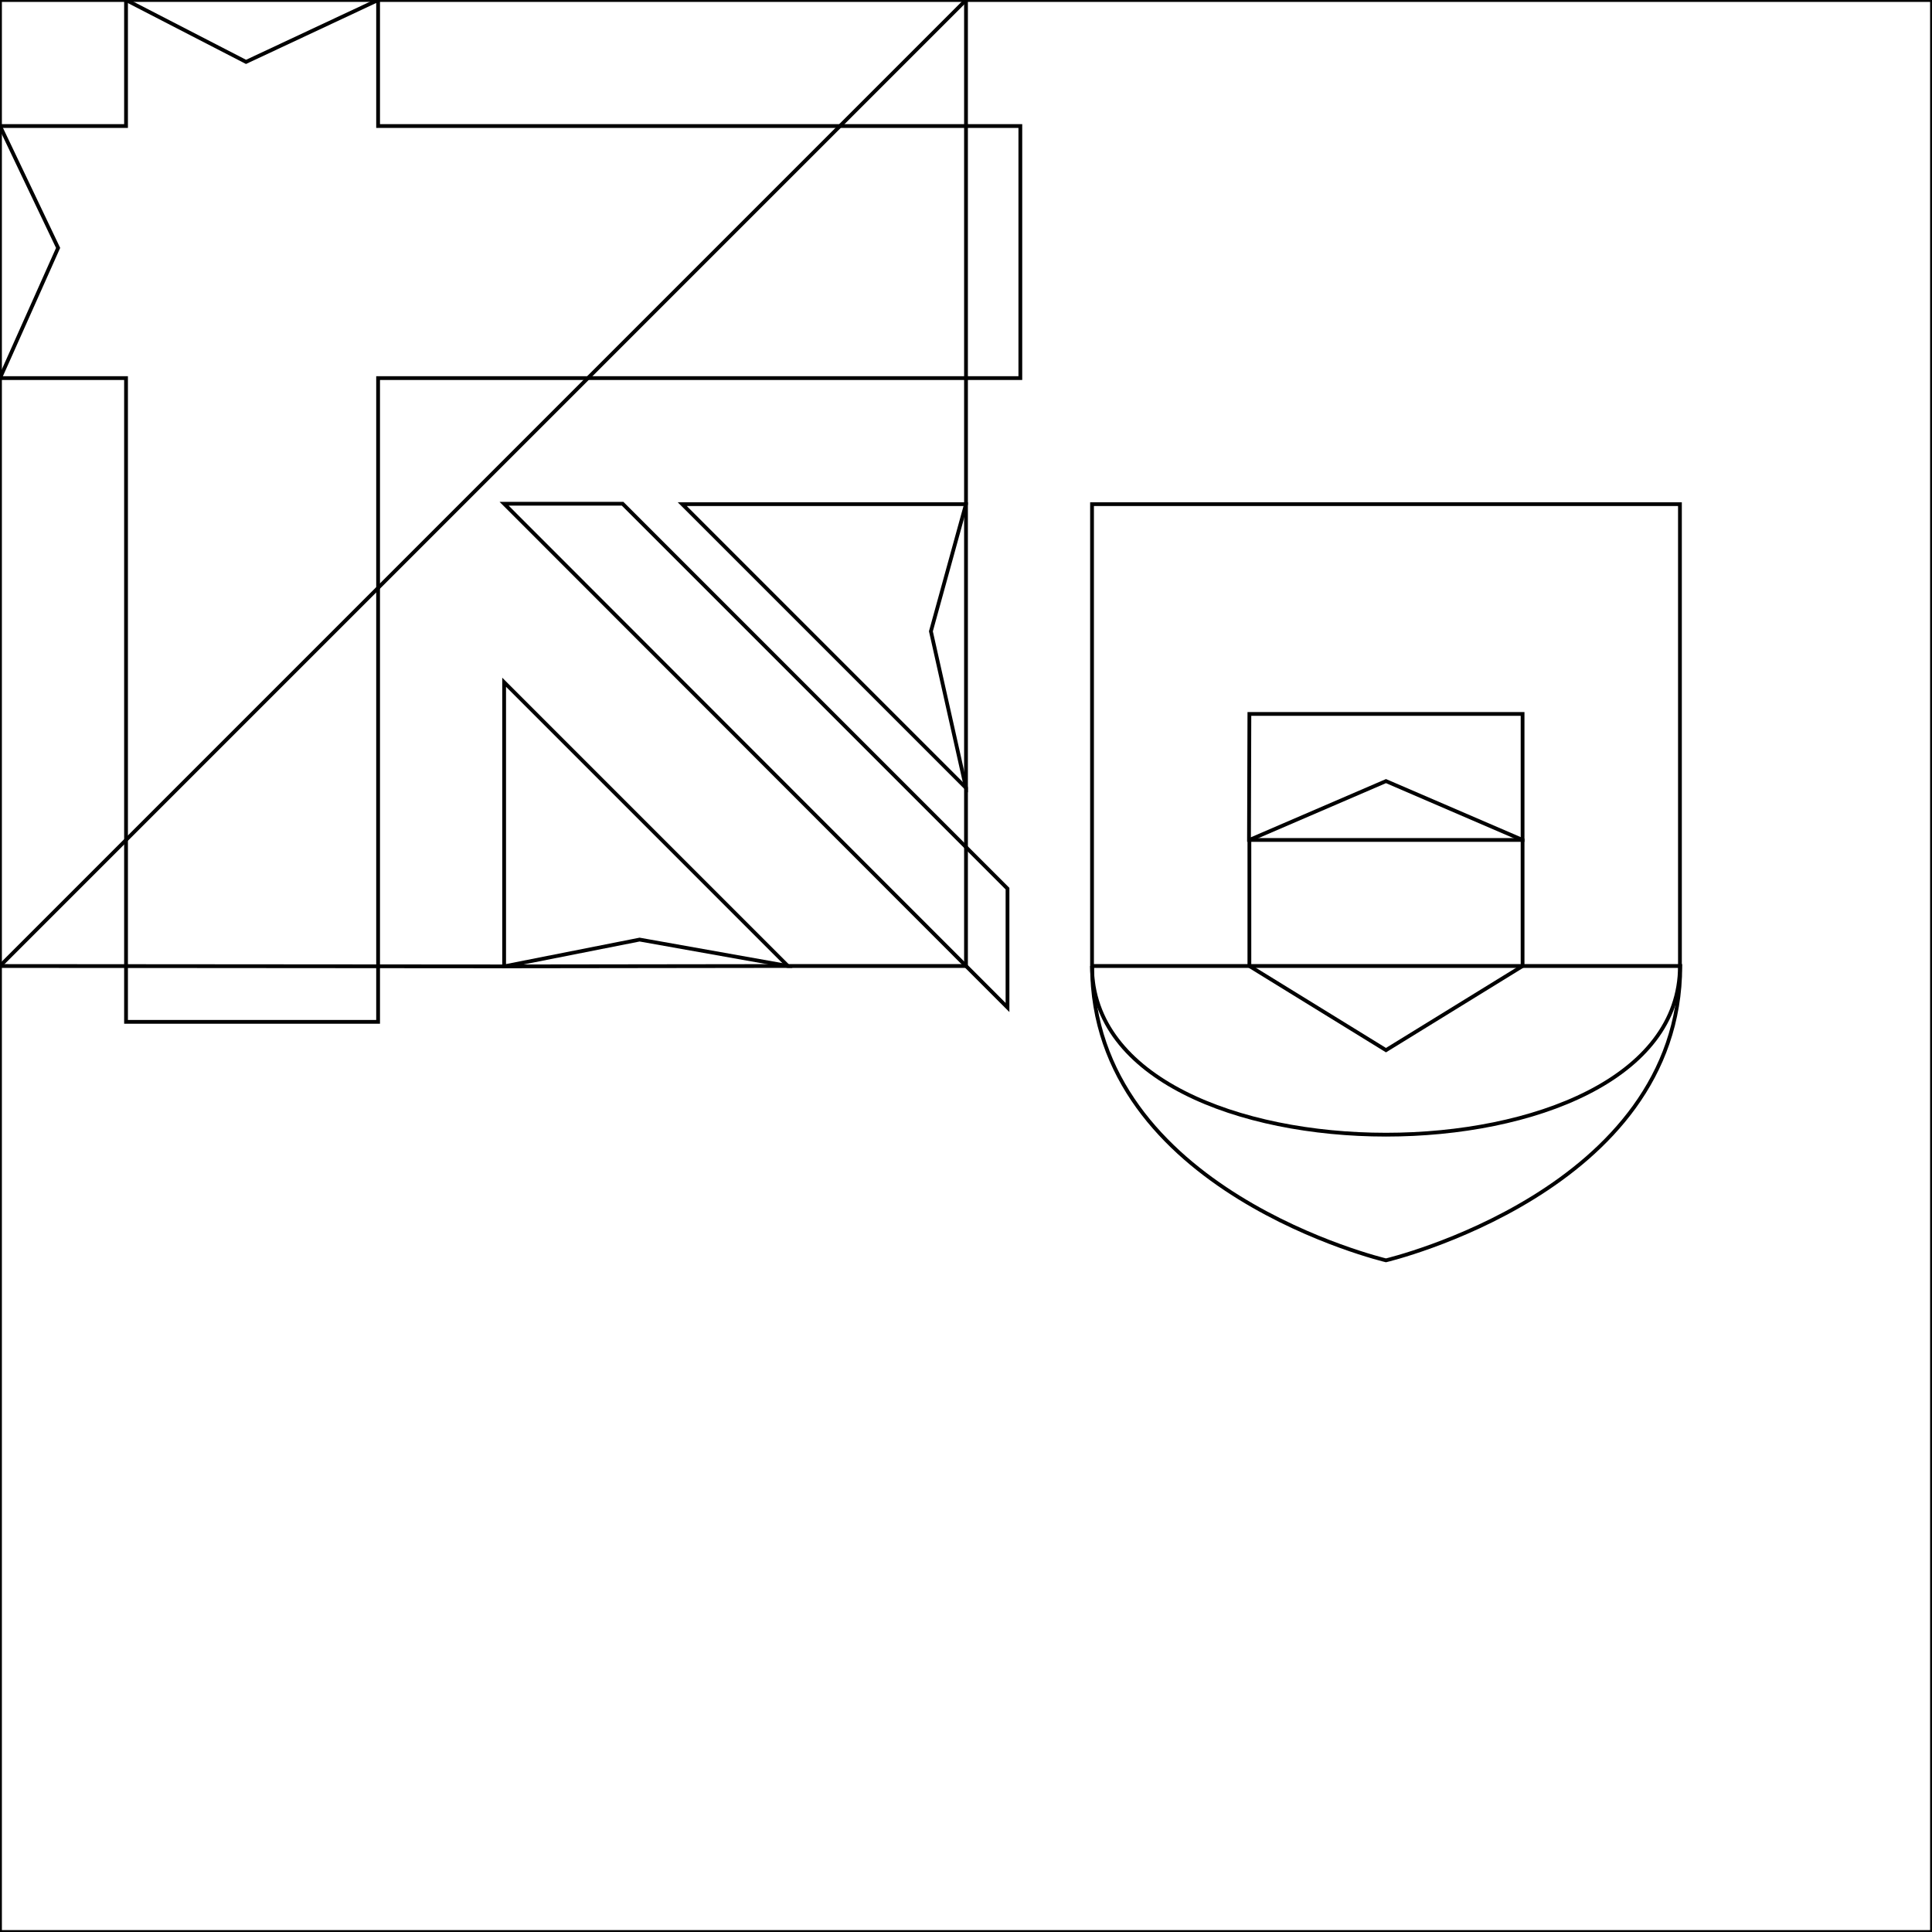 <svg xmlns="http://www.w3.org/2000/svg" width="512" height="512" viewBox="0 0 512 512">
  <mask id="a">
    <circle cx="256" cy="256" r="256" fill="#fff"/>
  </mask>
  <g>
    <path fill="none" d="M256 0h256v512H0V256z" stroke="currentColor" stroke-width="1"/>
    <path fill="none" d="M0 0h33.4l31.8 16.4 35-16.4H256v133.6l-9.3 33.7 9.3 41.5V256h-47.2l-39.3-7-35.9 7.1L0 256V100.2l15.4-34.5L0 33.4z" stroke="currentColor" stroke-width="1"/>
    <path fill="none" d="M445.2 256.1zm-155.8 0z" stroke="currentColor" stroke-width="1"/>
    <path fill="none" d="m267 235.5-102-102h-31.4L267 267z" stroke="currentColor" stroke-width="1"/>
    <path fill="none" d="M33.4 0v33.4H0v66.8h33.4v170.6h66.8V100.2h170.2V33.4H100.2V0z" stroke="currentColor" stroke-width="1"/>
    <path fill="none" d="M180.8 133.6H256v75.2zm-47.2 47.2v75.3l75.2-.1z" stroke="currentColor" stroke-width="1"/>
    <path fill="none" d="M289.4 133.6V256c0 59.6 155.8 59.6 155.8 0V133.6z" stroke="currentColor" stroke-width="1"/>
    <path fill="none" d="M289.4 256c0 59.6 77.9 78 77.9 78s78-18.4 78-78h-156z" stroke="currentColor" stroke-width="1"/>
    <path fill="none" d="m367.3 207-36.2 15.6V256l36.2 22.3 36.2-22.3v-33.4z" stroke="currentColor" stroke-width="1"/>
    <path fill="none" d="M331.1 189.2h72.4v33.4H331z" stroke="currentColor" stroke-width="1"/>
  </g>
</svg>

